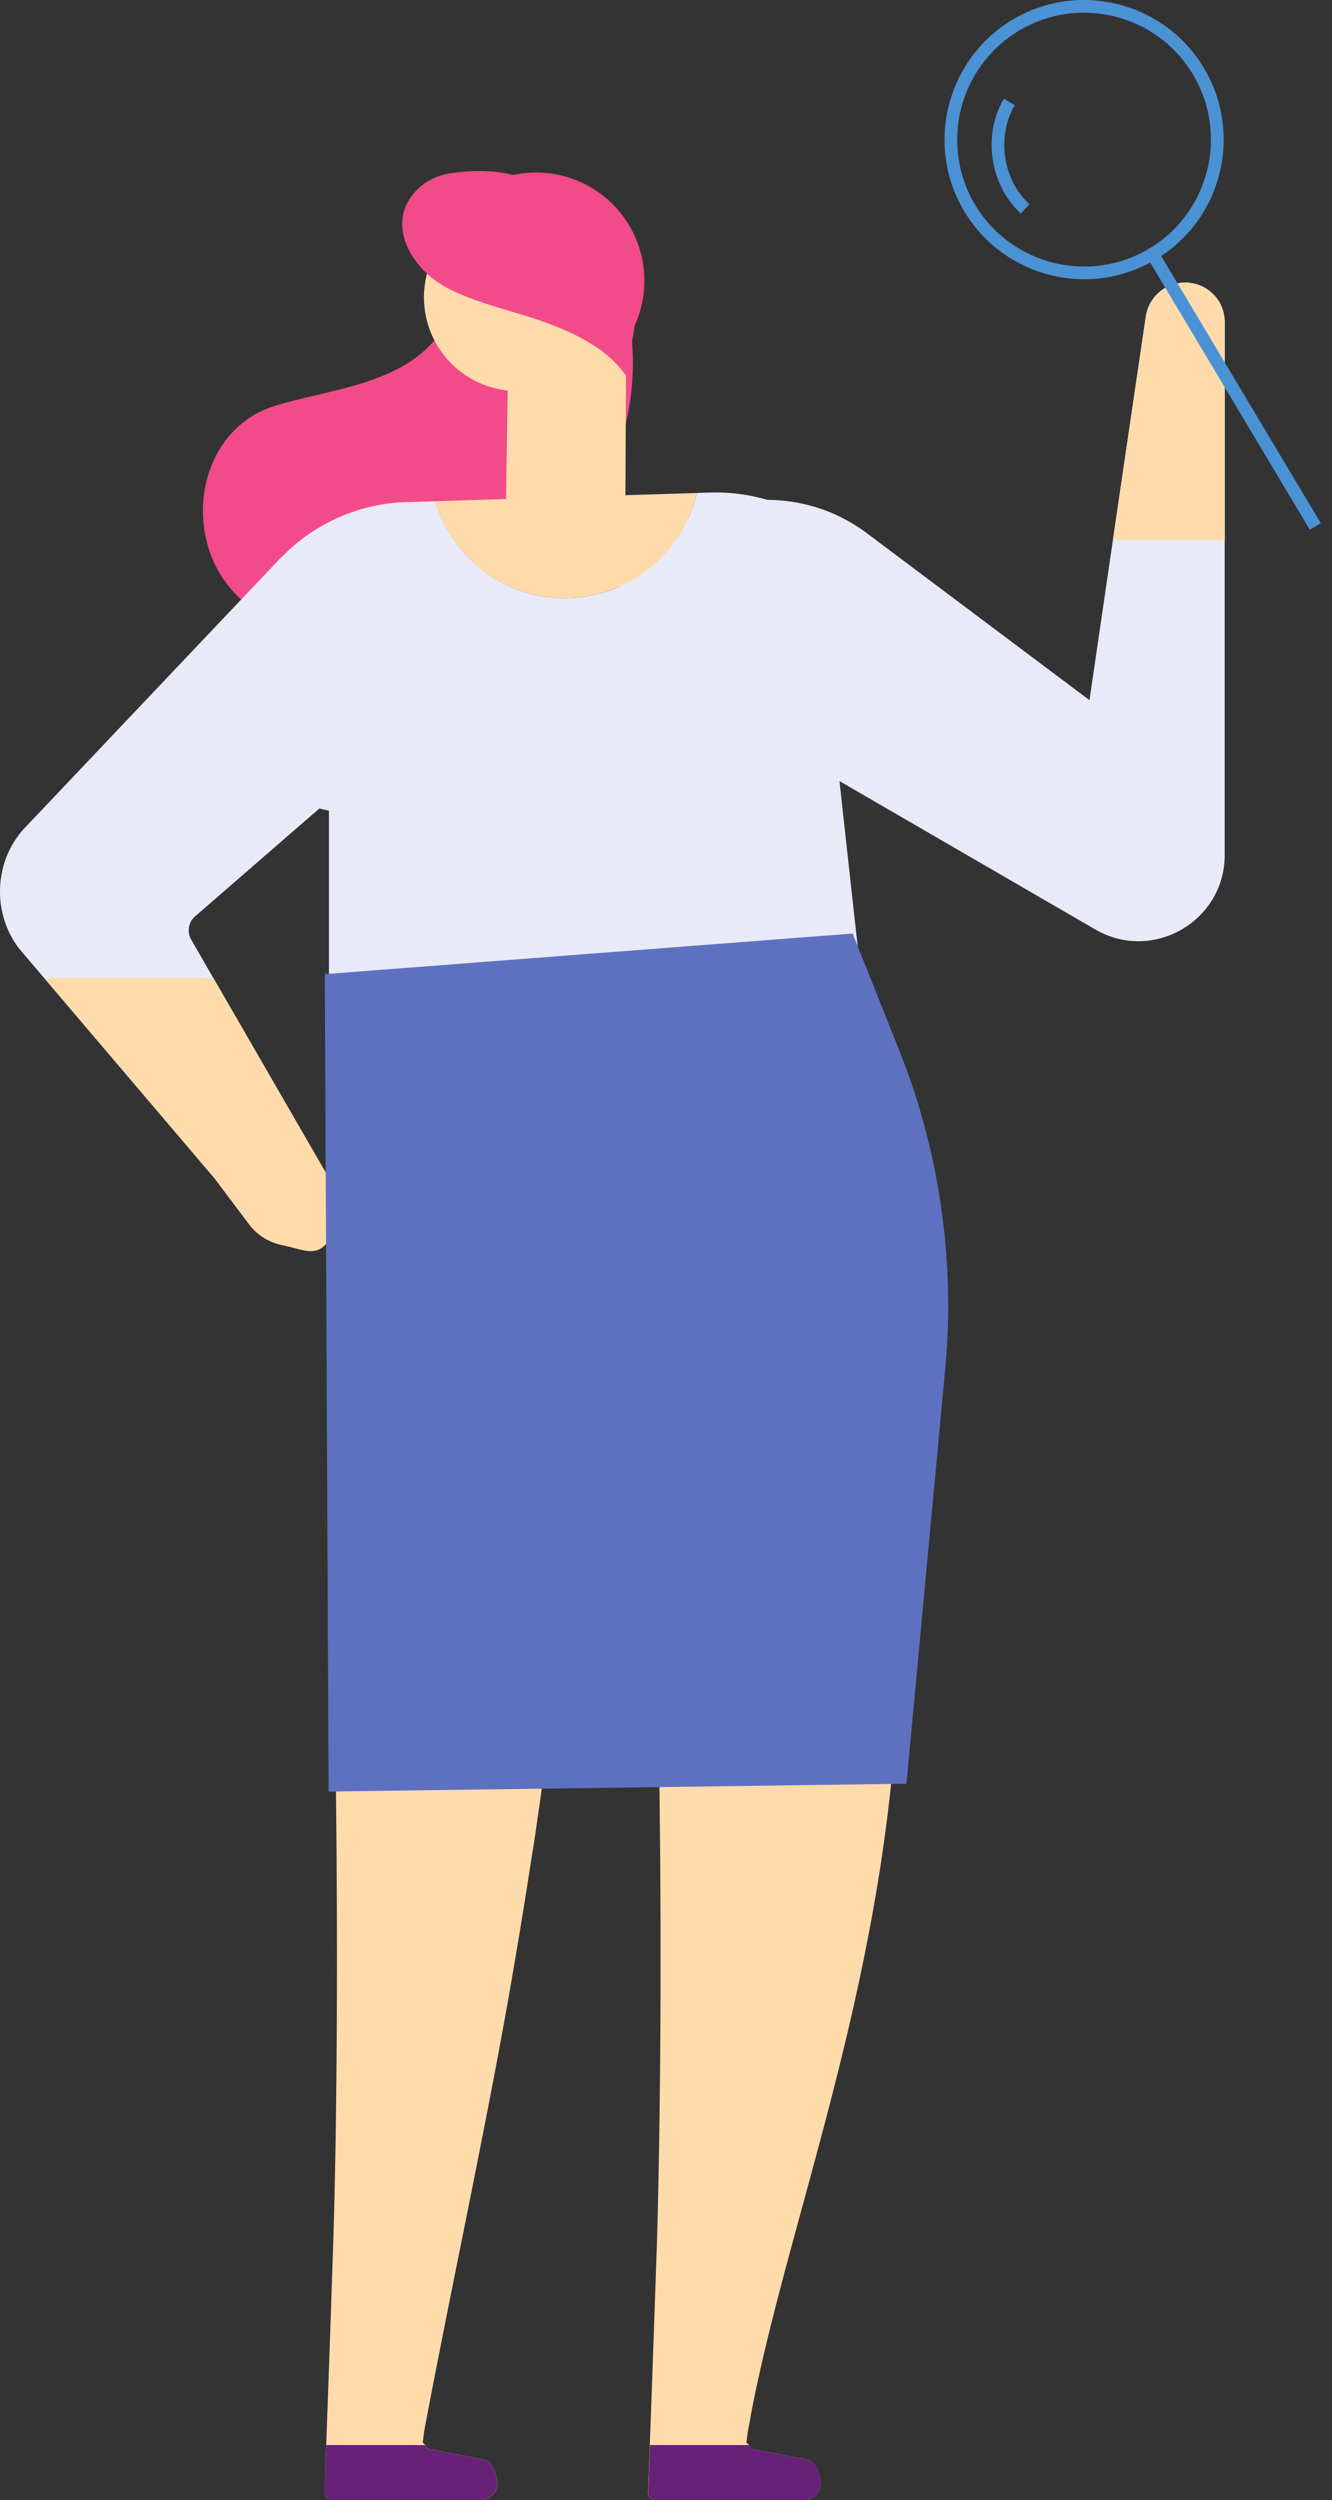 <svg xmlns="http://www.w3.org/2000/svg" width="81" height="152" fill="none"><rect width="100%" height="100%" fill="#333333" stroke="none"/><path fill="#F14B89" d="M36.118 15.454c-.928-.88-2.078-1.421-3.322-1.763-1.567 1.329-3.33 2.301-5.247 3.182.145.067.28.133.434.194-.034 2.07-1.584 4.125-3.484 5.19-2.36 1.328-5.136 1.621-7.735 2.4-3.185.955-4.77 4.208-4.361 7.38.588 4.446 4.506 6.648 8.714 6.789 4.43.148 8.902-1.551 12.13-4.609 3.23-3.058 5.154-7.435 5.24-11.878.05-2.5-.554-5.168-2.369-6.884Z"></path><path fill="#F14B89" d="M27.948 21.722a6.589 6.589 0 0 0 9.311 0 6.587 6.587 0 0 0 0-9.307 6.588 6.588 0 0 0-9.31 0 6.587 6.587 0 0 0 0 9.307Z"></path><path fill="#FFDBAC" d="M25.782 18.08a5.692 5.692 0 0 0 5.701 5.692c1.243 0 2.4-.402 3.336-1.087a5.666 5.666 0 0 0 2.35-4.605 5.69 5.69 0 0 0-6.051-5.684 5.692 5.692 0 0 0-5.336 5.684Z"></path><path fill="#F14B89" d="M29.811 11.806c.588-.034 1.235-.157 1.883-.302.247.126.545.201.903.201.23 0 .443-.033.63-.09l2.377 1.626a5.678 5.678 0 0 1 1.04 9.226c-.257.283.272 1.14-.035 1.367l-3.084-8.036-3.552-3.484c-.128-.157.46.408.366.23l-.528-.739Z"></path><path fill="#FFDBAC" d="m38.09 17.294-.06 13.518-7.271.167.144-9.11 7.188-4.575Z"></path><path fill="#EF9DD3" d="M32.94 17.772c0 1.112.902 2.014 2.009 2.014a2.02 2.02 0 0 0 2.016-2.014 2.02 2.02 0 0 0-2.016-2.013 2.013 2.013 0 0 0-2.008 2.013Z"></path><path fill="#F14B89" d="M38.237 23.107c-1.108-1.835-3.196-2.827-5.216-3.56-2.02-.732-5.26-1.344-6.879-2.751-1.057-.914-1.875-2.28-1.645-3.655.23-1.309 1.407-2.336 2.72-2.576 1.303-.241 3.775-.328 4.815.487.665.517 1.22 1.713 1.875 2.23 1.518 1.174 3.657 1.73 4.484 3.457 1.014 2.13-.622 4.706 0 6.985l-.154-.617Z"></path><path fill="#FFDBAC" d="M39.41 151.518a.475.475 0 0 0 .475.482h9.017c.284 0 .543-.117.724-.3.181-.182.294-.432.294-.715 0-.474-.328-1.347-.794-1.447l-3.546-.69c.095-.017.043-.117-.035-.2-.069-.075-.155-.15-.155-.15l.086-.682c.06-.307.121-.623.173-.939 2.692-14.248 10.716-32.145 8.723-55.108-.233-2.728-.656-16.002-5.98-6.38-.19.333-.647-.407-.949-.624l-.172-.116c-.043-.025-.104-.041-.181-.075-.768-.332-1.536-.657-2.339-.915.035.025-.957-.233-1.035-.24a21.99 21.99 0 0 0-1.794-.225 19.706 19.706 0 0 0-1.2-.083.97.97 0 0 0-1.026.99c.051 3.443.12 6.902.172 10.37.035 1.614.07 3.219.095 4.832.086 4.458.138 8.925.181 13.374.035 4.168.035 10.147-.017 14.289-.035 3.16-.086 6.312-.181 9.448-.07 2.113-.285 8.317-.432 12.234-.043 1.273-.077 2.304-.103 2.87Z"></path><path fill="#672278" d="M39.422 151.517a.47.47 0 0 0 .472.483h9.018a1.014 1.014 0 0 0 1.013-1.015c0-.474-.326-1.347-.79-1.447l-3.547-.691c.094-.016.034-.116-.034-.199h-6.03c-.042 1.273-.077 2.304-.102 2.869Z"></path><path fill="#FFDBAC" d="M19.744 151.517a.46.46 0 0 0 .458.483h9.022a1.018 1.018 0 0 0 1.02-1.015c0-.474-.332-1.348-.8-1.447l-3.55-.691c.11-.016.042-.116-.034-.199a2.236 2.236 0 0 0-.153-.15l.085-.682c.06-.307.119-.624.178-.94 1.597-8.4 3.407-16.75 4.91-25.175a408.239 408.239 0 0 0 1.487-9.024c.093-.532.17-1.064.246-1.605.264-1.822.527-3.643.748-5.473l.05-.349c.128-1.006.239-2.005.349-3.003.025-.224.05-.449.068-.665.127-1.147.246-2.295.348-3.444.119-1.264.221-2.528.297-3.791.026-.35.043-2.072.068-2.43.017-.199.026-.398.043-.607l.076-.124v-2.354c-.085-.058-.093-.058-.178-.117-.518.2-.195-.24-.145-.457-1.86-1.439-3.686-1.53-5.631-2.87-.306-.215-.638-.406-.952-.623l-.161-.116c-.051-.026-.11-.042-.187-.075-.773-.333-1.538-.657-2.336-.915.034.025-.952-.233-1.037-.241-.594-.1-1.189-.175-1.8-.225-.391-.04-.79-.066-1.198-.082a.974.974 0 0 0-1.02.99c.051 3.442.12 6.902.179 10.37.025 1.614.06 3.219.093 4.832.077 4.458.145 8.925.179 13.374.034 4.167.034 10.147-.017 14.288a435.407 435.407 0 0 1-.187 9.449c-.068 2.112-.28 8.317-.425 12.234a136.437 136.437 0 0 0-.093 2.869Z"></path><path fill="#672278" d="M19.733 151.518a.466.466 0 0 0 .465.482h9.018a1.018 1.018 0 0 0 1.025-1.015c0-.474-.33-1.347-.796-1.447l-3.556-.69c.11-.017.042-.117-.034-.2h-6.02c-.051 1.273-.085 2.304-.102 2.87Z"></path><path fill="#4B92D5" d="M62.08 12.983c-1.889-1.725-2.34-4.792-1.031-6.985l.659.395c-1.118 1.89-.737 4.534.892 6.02l-.52.57Z"></path><path fill="#E8EAF7" d="M74.476 19.59v32.382c0 4.042-4.387 6.563-7.873 4.533L35.91 38.709l1.94-3.299c3.085-5.235 10.024-6.624 14.883-2.981l13.519 10.137 1.424-9.727 1.372-9.333.63-4.267a2.418 2.418 0 0 1 3.19-1.925c.489.17.882.487 1.17.88.28.395.437.882.437 1.396ZM20.133 71.858a3.367 3.367 0 0 1-.127 3.534c-.753 1.107-1.548.558-2.86.3a3.352 3.352 0 0 1-2.004-1.273l-2.098-2.786L2.689 59.465l-1.556-1.83c-1.582-2.112-1.506-5.114.22-7.136l.042-.05 15.718-16.582c1.176.317 2.326.656 3.477 1.033.998.323 1.98.674 2.927 1.095.28.115.558.246.82.372.094.066.703.41.813.492.372.279.753.591 1.15.843.085.055.144.087.195.121l.144.152c.71.782 1.387 1.57 1.996 2.451.102.143.17.23.212.285a.666.666 0 0 0 .093.18L11.86 55.714c-.406.35-.5.949-.237 1.405l1.353 2.346 5.558 9.623 1.6 2.77Z"></path><path fill="#FFDBAC" d="M20.008 75.392c-.757 1.106-1.547.557-2.86.3a3.367 3.367 0 0 1-2.009-1.273l-2.094-2.786L2.693 59.465h10.285l5.559 9.622 1.597 2.77a3.384 3.384 0 0 1-.126 3.535Z"></path><path fill="#E8EAF7" d="m50.29 40.476 3.851-2.48a10.991 10.991 0 0 0-10.87-8.052h-.078l-.819.025c-.844 3.662-4.109 6.393-8.028 6.393-3.73 0-6.874-2.484-7.882-5.889l-1.37.043-.405.009a10.998 10.998 0 0 0-8.898 5.034L8.64 46.65l11.362 2.637v26.157h34.13L51.29 49.685l-1-9.209Z"></path><path fill="#FFDBAC" d="M34.344 36.362c3.921 0 7.193-2.73 8.03-6.393l-15.914.504c1.008 3.404 4.152 5.89 7.884 5.89Z"></path><path fill="#5E71C0" d="m19.75 59.1.233 49.818 35.14-.474 2.359-25.258a41.805 41.805 0 0 0-2.816-19.371l-2.816-7.061-32.006 2.462-.095-.116Z"></path><path fill="#FFDBAC" d="M74.476 19.59v13.25h-6.799l1.372-9.334.63-4.267a2.418 2.418 0 0 1 3.19-1.925c.489.17.882.487 1.17.88.28.395.437.882.437 1.396Z"></path><path fill="#4B92D5" d="M61.971 1.863c-3.664 2.185-4.853 6.933-2.676 10.585 2.187 3.654 6.936 4.85 10.592 2.665 3.647-2.183 4.845-6.932 2.658-10.585C70.368.876 65.618-.32 61.971 1.863Zm8.31 13.912c-4.024 2.403-9.245 1.088-11.642-2.93-2.405-4.018-1.084-9.241 2.93-11.644C65.584-1.2 70.805.114 73.21 4.132c2.405 4.019 1.093 9.242-2.93 11.643Z"></path><path fill="#4B92D5" d="m80.32 31.808-.668.396-9.898-16.562.667-.396 9.898 16.562Z"></path></svg>